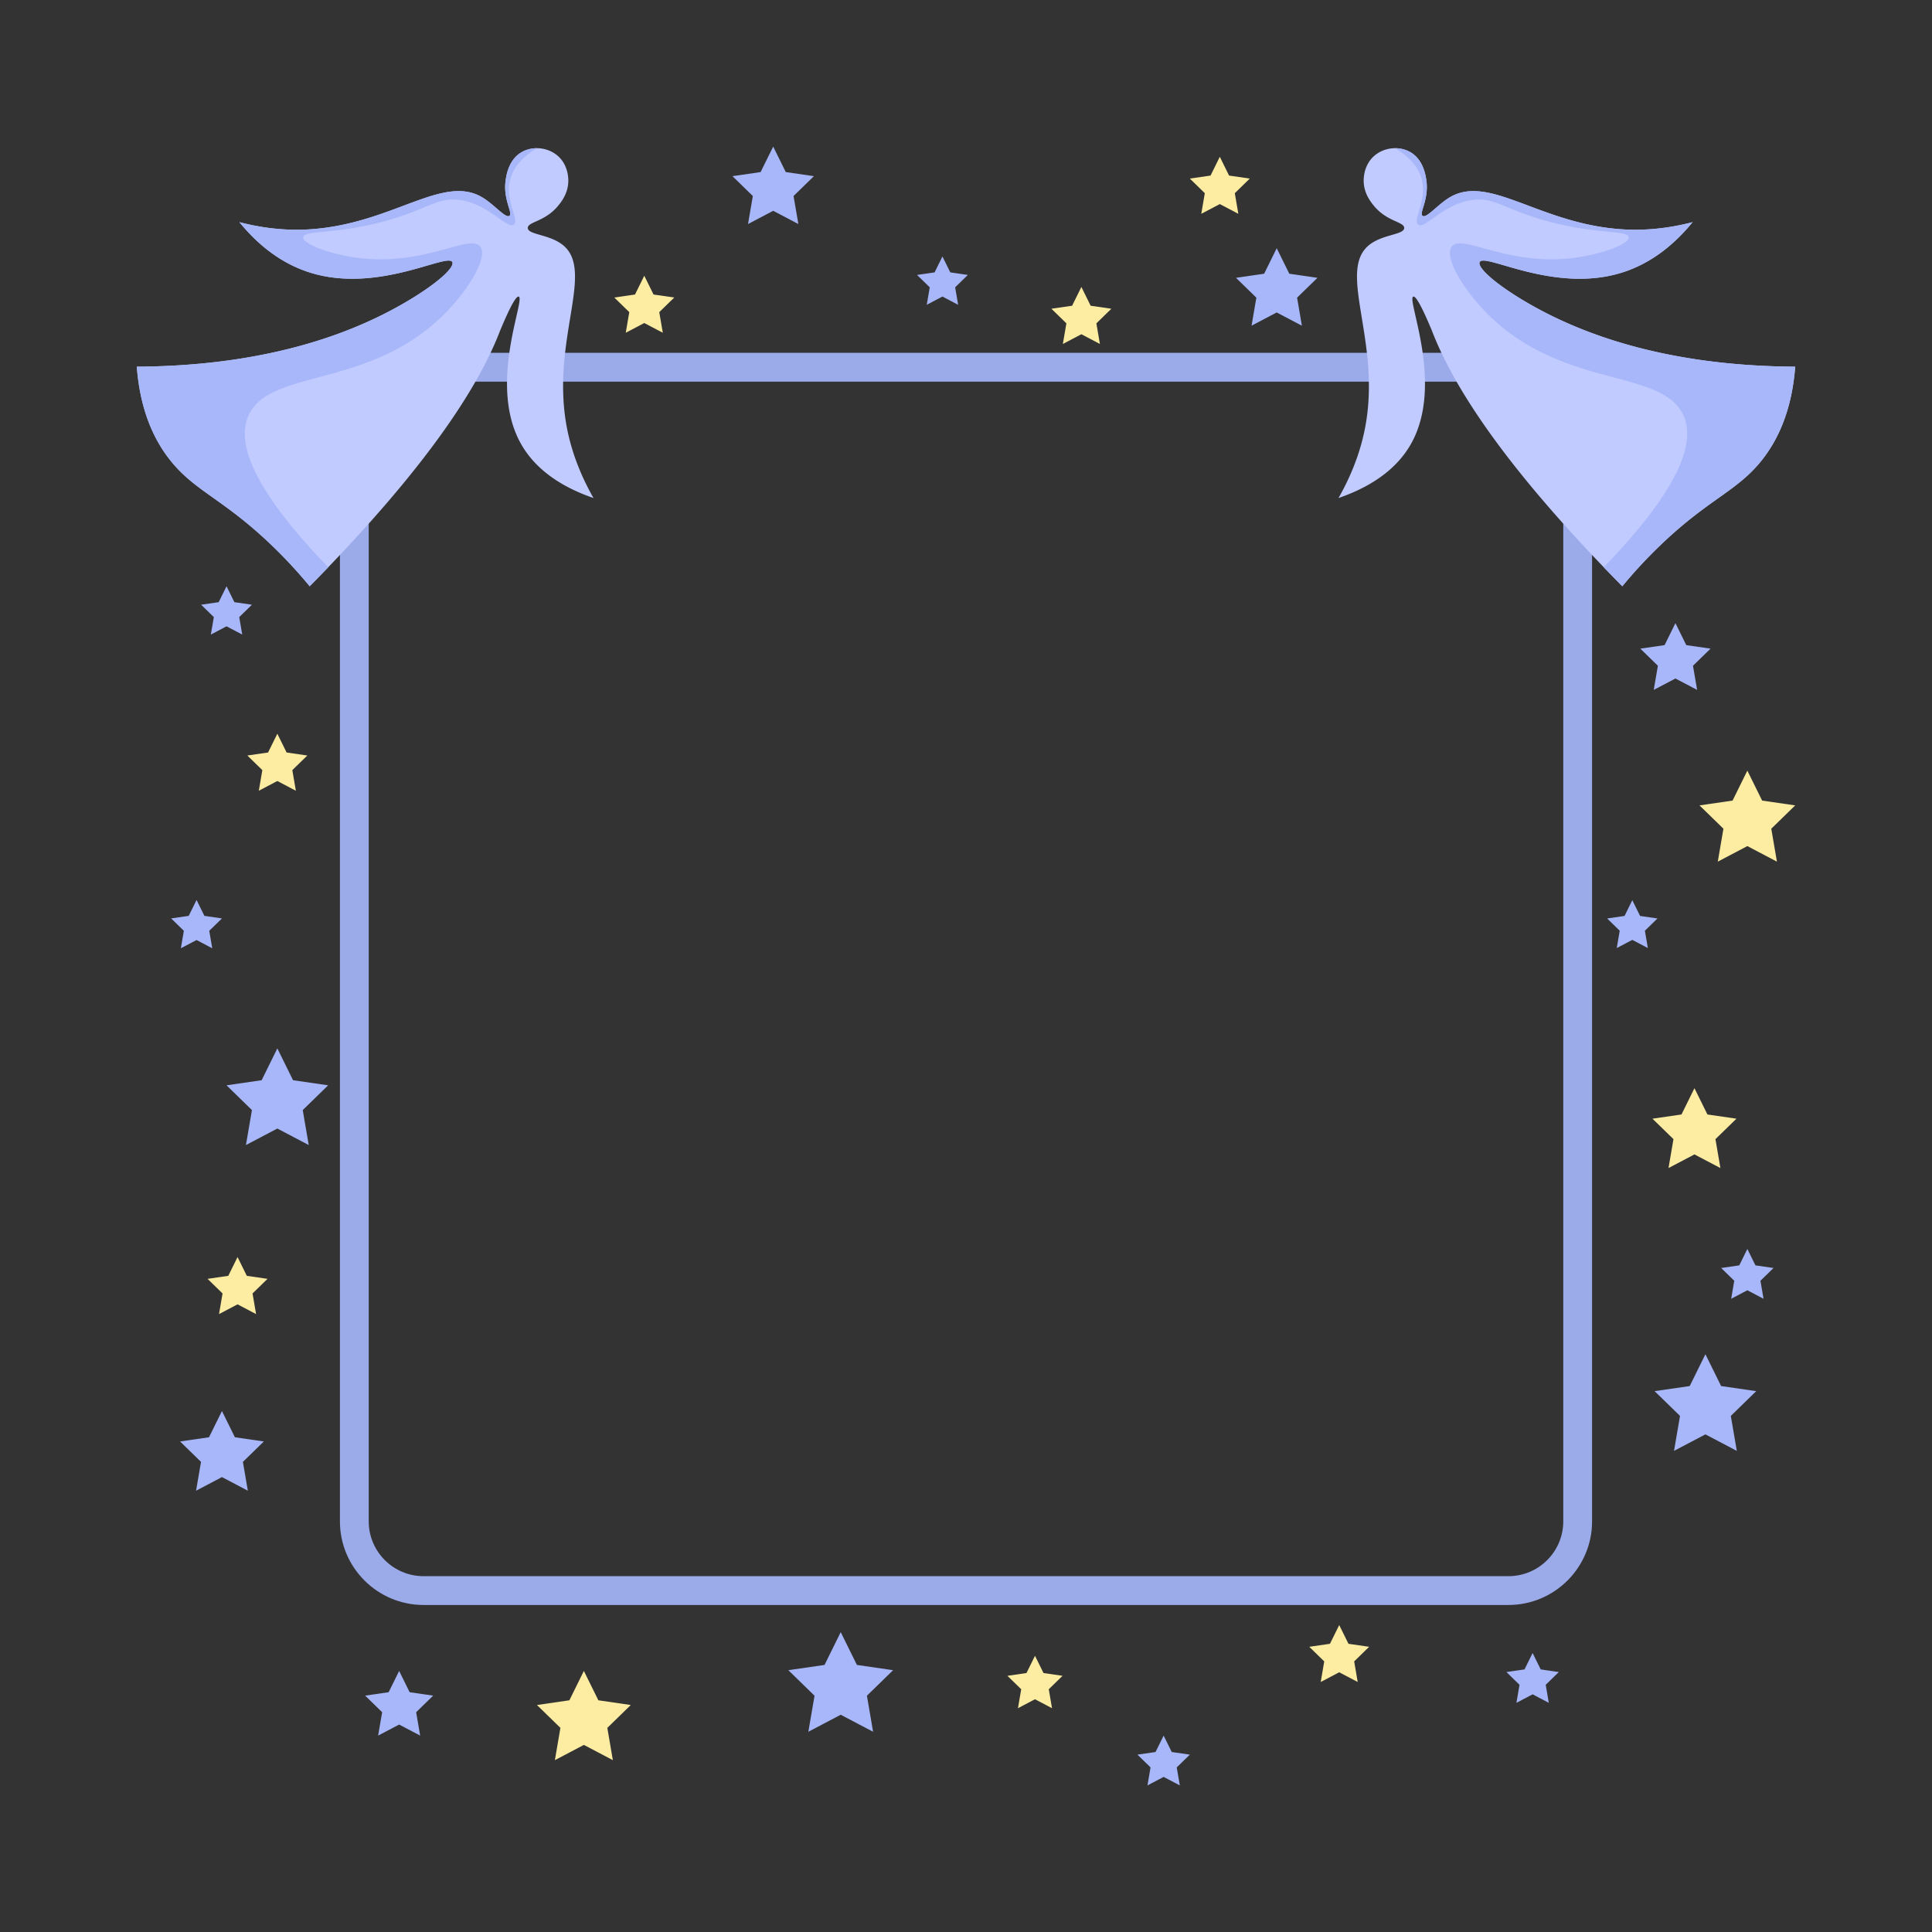 <svg xmlns="http://www.w3.org/2000/svg" viewBox="0 0 2000 2000" width="300" height="300" fill="none"><rect x="0" y="0" width="2000" height="2000" fill="#333333" stroke="none"/><defs><style>.cls-chr23{fill:#a7b7f9}.cls-chr24{fill:#c1cbff}</style></defs><path d="M1561.55 1661.47H438.45c-47.73 0-86.56-38.83-86.56-86.56V451.81c0-47.73 38.83-86.56 86.56-86.56h1123.1c47.73 0 86.56 38.83 86.56 86.56v1123.1c0 47.73-38.83 86.56-86.56 86.56M438.45 395.07c-31.29 0-56.74 25.45-56.74 56.74v1123.1c0 31.29 25.45 56.74 56.74 56.74h1123.1c31.29 0 56.74-25.45 56.74-56.74V451.81c0-31.29-25.45-56.74-56.74-56.74z" style="fill:#9babea"/><path d="M1422.83 161.17c10.25-8.8 25.56-10.1 36.7-3.93 13.92 7.71 16.3 24.29 17.04 29.49 2.86 19.97-7.82 33.86-3.93 36.7 3.99 2.91 15.52-11.51 27.77-18.92 40.92-24.75 92.37 26.69 177.31 32.77 16.45 1.18 42.1 1.12 74.46-7.31-16.22 19.83-39.91 41.75-72.96 52.16-70.53 22.21-142.62-20.95-147.47-10.78-2.52 5.29 14.74 21.71 47.58 41.05 47.5 27.96 135.02 66.38 279.05 67.19-3.62 47.75-19.35 77.1-33.29 95.2-26.05 33.81-55.39 40.66-106.72 90.05a497 497 0 0 0-38.96 42.07c-128.64-130.25-177.19-212.68-197.16-264.75-12.44-29.84-17.22-35.69-19.22-35.11-7.42 2.18 32.14 90.11-1.98 151.76-17.67 31.92-50.27 48.07-75.44 56.76 20.48-35.95 27.25-66.41 29.76-86.95 10.1-82.43-29.22-148.07 1.11-174.27 13.96-12.06 37.33-11.07 37.14-18.47-.16-6.42-17.7-6.26-31.36-22.83-3.32-4.03-10.7-13.24-10.58-26.33.04-4.65 1.09-16.93 11.14-25.56Z" class="cls-chr24"/><path d="M1579.33 312.39c-32.85-19.34-50.1-35.76-47.58-41.05 4.84-10.16 76.94 33 147.47 10.78 33.05-10.41 56.74-32.33 72.96-52.16-32.36 8.43-58.01 8.49-74.46 7.31-84.94-6.08-136.4-57.52-177.31-32.77-12.25 7.41-23.78 21.83-27.77 18.92-3.89-2.84 6.79-16.73 3.93-36.7-.75-5.2-3.12-21.78-17.04-29.49-4.63-2.56-9.98-3.82-15.39-3.8 11.21 6.67 23.32 16.74 27.46 31.6 6.32 22.66-9.73 42.62-3.53 47.44 6.82 5.3 24.52-20.2 54.51-25.23 20.99-3.52 30.21 5.97 64.1 17.16 59.17 19.53 98.75 12.93 99.42 21.2.57 7.03-27.59 17.43-55.52 21.2-69.65 9.39-117.02-25.33-127.69-11.61-7.57 9.74 8.04 37.86 29.27 61.57 78.6 87.76 187.45 62.85 210.46 113.05 10.74 23.44 4.64 67.33-82.41 157.39 6.2 6.45 12.59 13.01 19.2 19.7a495 495 0 0 1 38.96-42.07c51.33-49.39 80.67-56.24 106.72-90.05 13.94-18.1 29.67-47.45 33.29-95.2-144.03-.8-231.55-39.22-279.05-67.19" class="cls-chr23"/><path d="M577.17 161.17c-10.25-8.8-25.56-10.1-36.7-3.93-13.92 7.71-16.3 24.29-17.04 29.49-2.86 19.97 7.82 33.86 3.93 36.7-3.99 2.91-15.52-11.51-27.77-18.92-40.92-24.75-92.37 26.69-177.31 32.77-16.45 1.18-42.1 1.12-74.46-7.31 16.22 19.83 39.91 41.75 72.96 52.16 70.53 22.21 142.62-20.95 147.47-10.78 2.52 5.29-14.74 21.71-47.58 41.05-47.5 27.96-135.02 66.38-279.05 67.19 3.62 47.75 19.35 77.1 33.29 95.2 26.05 33.81 55.39 40.66 106.72 90.05a497 497 0 0 1 38.96 42.07c128.64-130.25 177.19-212.68 197.16-264.75 12.44-29.84 17.22-35.69 19.22-35.11 7.42 2.18-32.14 90.11 1.98 151.76 17.67 31.92 50.27 48.07 75.44 56.76-20.48-35.95-27.25-66.41-29.76-86.95-10.1-82.43 29.22-148.07-1.11-174.27-13.96-12.06-37.33-11.07-37.14-18.47.16-6.42 17.7-6.26 31.36-22.83 3.32-4.03 10.7-13.24 10.58-26.33-.04-4.65-1.09-16.93-11.14-25.56Z" class="cls-chr24"/><path d="M420.67 312.39c32.85-19.34 50.1-35.76 47.58-41.05-4.84-10.16-76.94 33-147.47 10.78-33.05-10.41-56.74-32.33-72.96-52.16 32.36 8.43 58.01 8.49 74.46 7.31 84.94-6.08 136.4-57.52 177.31-32.77 12.25 7.41 23.78 21.83 27.77 18.92 3.89-2.84-6.79-16.73-3.93-36.7.75-5.2 3.12-21.78 17.04-29.49 4.63-2.56 9.98-3.82 15.39-3.8-11.21 6.67-23.32 16.74-27.46 31.6-6.32 22.66 9.73 42.62 3.53 47.44-6.82 5.3-24.52-20.2-54.51-25.23-20.99-3.52-30.21 5.97-64.1 17.16-59.17 19.53-98.75 12.93-99.42 21.2-.57 7.03 27.59 17.43 55.52 21.2 69.65 9.39 117.02-25.33 127.69-11.61 7.57 9.74-8.04 37.86-29.27 61.57-78.6 87.76-187.45 62.85-210.46 113.05-10.74 23.44-4.64 67.33 82.41 157.39-6.2 6.45-12.59 13.01-19.2 19.7a495 495 0 0 0-38.96-42.07c-51.33-49.39-80.67-56.24-106.72-90.05-13.94-18.1-29.67-47.45-33.29-95.2 144.03-.8 231.55-39.22 279.05-67.19m1269.09 619.48 8.05 16.31 18 2.61-13.03 12.7 3.08 17.93-16.1-8.46-16.11 8.46 3.08-17.93-13.03-12.7 18.01-2.61zm75.68 470.03 16.25 32.93 36.34 5.28-26.3 25.63 6.21 36.19-32.5-17.08-32.51 17.08 6.21-36.19-26.3-25.63 36.34-5.28zM287.1 1085.3l16.25 32.93 36.34 5.28-26.3 25.64 6.21 36.19-32.5-17.09-32.51 17.09 6.21-36.19-26.29-25.64 36.34-5.28zm-83.63-153.67 8.13 16.47 18.17 2.64-13.15 12.82 3.11 18.09-16.26-8.54-16.25 8.54 3.11-18.09-13.15-12.82 18.17-2.64zm31.04-324.73 8.12 16.46L260.8 626l-13.15 12.82 3.11 18.09-16.25-8.54-16.26 8.54 3.11-18.09L208.21 626l18.17-2.64zm741.11-341.39 8.13 16.46 18.17 2.64-13.15 12.82 3.1 18.1-16.25-8.55-16.25 8.55 3.1-18.1-13.14-12.82 18.17-2.64zM229.77 1460.7l13.4 27.15 29.96 4.35-21.68 21.13 5.12 29.84-26.8-14.09-26.8 14.09 5.12-29.84-21.68-21.13 29.96-4.35zm183.43 269.04 10.87 22.04 24.33 3.53-17.6 17.16 4.15 24.22-21.75-11.44-21.76 11.44 4.16-24.22-17.6-17.16 24.32-3.53zm457.11-40.17 16.76 33.96 37.47 5.44-27.11 26.43 6.4 37.32-33.52-17.62-33.51 17.62 6.4-37.32-27.11-26.43 37.47-5.44zm334.28 107.12 8.38 16.98 18.74 2.72-13.56 13.21 3.2 18.66-16.76-8.81-16.75 8.81 3.2-18.66-13.56-13.21 18.73-2.72zm381.96-85.5 8.38 16.98 18.73 2.72-13.55 13.22 3.2 18.66-16.76-8.81-16.76 8.81 3.2-18.66-13.55-13.22 18.73-2.72zm222.3-418.27 8.38 16.98 18.74 2.72-13.56 13.21 3.2 18.66-16.76-8.81-16.75 8.81 3.2-18.66-13.56-13.21 18.74-2.72zm-74.45-647.86 11.23 22.76 25.12 3.65-18.18 17.71 4.29 25.01-22.46-11.81-22.46 11.81 4.29-25.01-18.17-17.71 25.11-3.65zm-412.74-388.1 13.03 26.4 29.13 4.23-21.08 20.55 4.97 29.01-26.05-13.7-26.05 13.7 4.97-29.01-21.07-20.55 29.12-4.23z" class="cls-chr23"/><path d="m666.95 285.44 9.59 19.44 21.44 3.11-15.51 15.13 3.66 21.35-19.18-10.08-19.18 10.08 3.66-21.35-15.51-15.13 21.44-3.11zm452.49 11.62 9.59 19.43 21.44 3.11-15.51 15.13 3.66 21.35-19.18-10.08-19.18 10.08 3.66-21.35-15.51-15.13 21.44-3.11zm143.3-134.74 9.59 19.43 21.44 3.11-15.52 15.13 3.67 21.35-19.18-10.08-19.18 10.08 3.66-21.35-15.51-15.13 21.44-3.11zm491.35 964.17 13.43 27.22 30.04 4.36-21.73 21.18 5.13 29.92-26.87-14.13-26.86 14.13 5.13-29.92-21.73-21.18 30.03-4.36zm-682.67 587.58 8.81 17.86 19.71 2.86-14.26 13.9 3.36 19.63-17.62-9.27-17.63 9.27 3.36-19.63-14.26-13.9 19.71-2.86zM287.1 759.55l9.59 19.43 21.44 3.12-15.52 15.12 3.67 21.36-19.18-10.09-19.18 10.09 3.66-21.36-15.52-15.12 21.45-3.12zm1521.75 38.2 15.31 31.02 34.23 4.97-24.77 24.14 5.85 34.09-30.62-16.1-30.61 16.1 5.85-34.09-24.77-24.14 34.23-4.97zM604.42 1729.74l15 30.4 33.55 4.88-24.27 23.66 5.73 33.42-30.01-15.78-30.01 15.78 5.73-33.42-24.28-23.66 33.55-4.88zm781.93-47.49 9.58 19.4 21.41 3.11-15.5 15.11 3.66 21.33-19.15-10.07-19.15 10.07 3.65-21.33-15.49-15.11 21.41-3.11zM245.91 1301.31l9.59 19.43 21.44 3.12-15.52 15.12 3.67 21.36-19.18-10.09-19.18 10.09 3.66-21.36-15.52-15.12 21.45-3.12z" style="fill:#fceda2"/><path d="m800.41 151.74 13.02 26.39 29.13 4.23-21.08 20.55 4.98 29.01-26.05-13.7-26.06 13.7 4.98-29.01-21.08-20.55 29.13-4.23z" class="cls-chr23"/></svg>